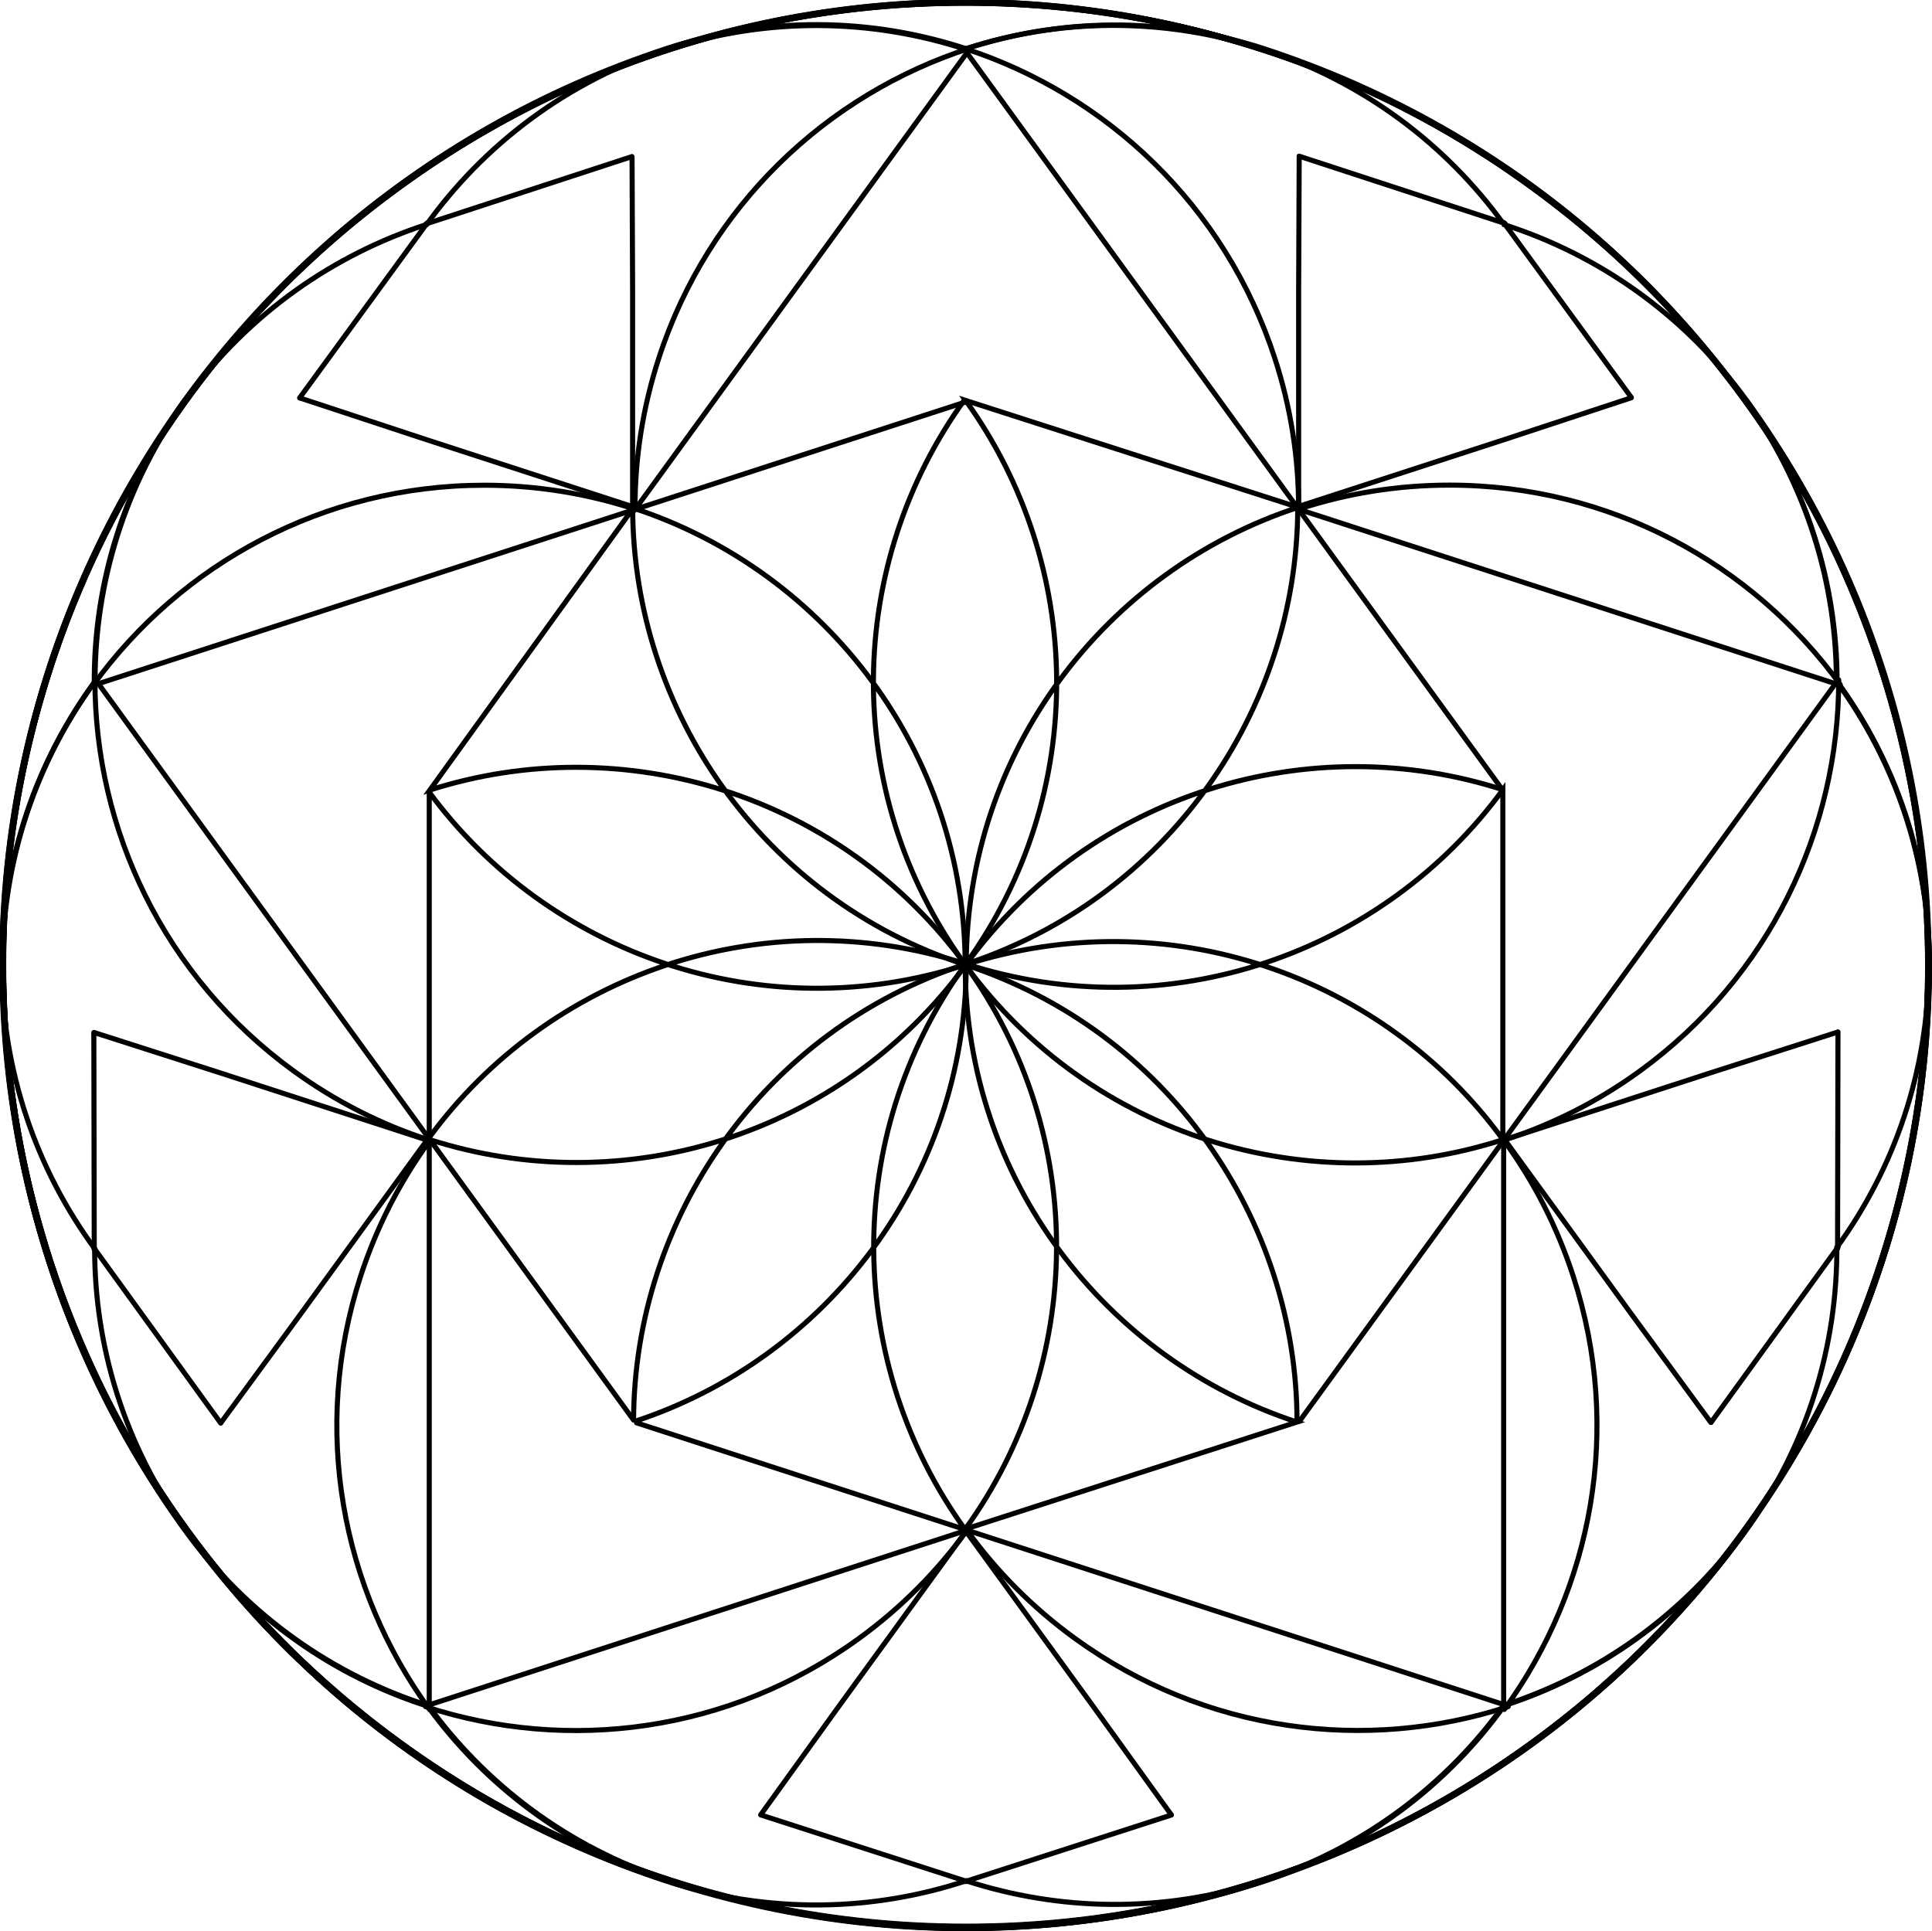 <?xml version="1.0" encoding="UTF-8" standalone="no"?>
<!-- 
Creator: http://commons.wikimedia.org/wiki/User:ParaDox 2006-07-24 09'30
Resource: http://commons.wikimedia.org/wiki/Image:A_Yin-Yang-Yuan_Symbol_-_Triality-One.svg
-->

<svg
   version="1.0"
   width="190.785"
   height="190.713"
   viewBox="0 0 280.525 396.591"
   id="svg2"
   xml:space="preserve"
   sodipodi:version="0.32"
   inkscape:version="1.4 (e7c3feb1, 2024-10-09)"
   sodipodi:docname="deidecQuad.svg"
   inkscape:export-filename="deidecQuad.png"
   inkscape:export-xdpi="300"
   inkscape:export-ydpi="300"
   xmlns:inkscape="http://www.inkscape.org/namespaces/inkscape"
   xmlns:sodipodi="http://sodipodi.sourceforge.net/DTD/sodipodi-0.dtd"
   xmlns:xlink="http://www.w3.org/1999/xlink"
   xmlns="http://www.w3.org/2000/svg"
   xmlns:svg="http://www.w3.org/2000/svg"
   xmlns:rdf="http://www.w3.org/1999/02/22-rdf-syntax-ns#"
   xmlns:cc="http://creativecommons.org/ns#"
   xmlns:dc="http://purl.org/dc/elements/1.1/"><sodipodi:namedview
   inkscape:window-height="896"
   inkscape:window-width="1256"
   inkscape:pageshadow="2"
   inkscape:pageopacity="0.0"
   guidetolerance="10.0"
   gridtolerance="10.0"
   objecttolerance="10.0"
   borderopacity="1.0"
   bordercolor="#666666"
   pagecolor="#ffffff"
   id="base"
   inkscape:zoom="2.1361103"
   inkscape:cx="48.920695"
   inkscape:cy="72.327726"
   inkscape:window-x="221"
   inkscape:window-y="32"
   inkscape:current-layer="svg2"
   inkscape:showpageshadow="2"
   inkscape:pagecheckerboard="0"
   inkscape:deskcolor="#d1d1d1"
   inkscape:window-maximized="0"
   showgrid="false" />
 <defs
   id="defs4"><linearGradient
   x1="227.648"
   y1="836.41"
   x2="569.921"
   y2="287.246"
   id="id0"
   gradientUnits="userSpaceOnUse">
   <stop
   style="stop-color:blue;stop-opacity:1"
   offset="0"
   id="stop9" />
   <stop
   style="stop-color:#ff0000;stop-opacity:1;"
   offset="1"
   id="stop11" />
   
  </linearGradient><linearGradient
   x1="245.552"
   y1="785.561"
   x2="546.287"
   y2="338.094"
   id="linearGradient4679"
   xlink:href="#id0"
   gradientUnits="userSpaceOnUse"
   gradientTransform="matrix(1.831,-0.595,0.595,1.831,-663.817,-230.304)" />
   
   
   
  
   
   
   
  </defs>
 
<g
   id="g1"
   inkscape:label="deidec"
   style="stroke:#000000;stroke-opacity:1;stroke-width:1.04;stroke-dasharray:none"><g
     id="g694"
     transform="matrix(1.173,1.614,1.614,-1.173,-509.908,726.394)"
     style="display:inline;stroke:#000000;stroke-width:0.521;stroke-dasharray:none;stroke-opacity:1;fill:none"
     inkscape:transform-center-x="0.059863051"
     inkscape:transform-center-y="302.08812"
     inkscape:label="kwiatek"><g
       id="g10"
       inkscape:label="inner"
       style="stroke:#000000;stroke-opacity:1;stroke-width:0.521;stroke-dasharray:none"><path
         fill="#ffffff"
         d="m -22.523,518.34 c 54.672,-0.119 98.929,-44.472 98.929,-99.144 0,-54.672 -44.257,-99.025 -98.929,-99.144"
         id="path683"
         style="display:inline;fill:none;stroke:#000000;stroke-width:0.521;stroke-dasharray:none;stroke-opacity:1"
         sodipodi:nodetypes="csc" /><path
         fill="#ffffff"
         d="m 35.718,499.333 c 44.161,-32.231 53.896,-94.128 21.76,-138.359 -32.136,-44.231 -94.011,-54.1 -138.312,-22.06 -8.92,6.484 -15.043,15.386 -18.123,25.154 m 18.307,55.193 c 16.89,12.158 40.333,12.758 58.091,-0.138 17.783,-12.836 41.212,-12.18 58.069,0.014 L 24.351,385.036 c -6.48,19.826 -25.122,34.152 -47.112,34.159 -21.937,0.068 -40.509,14.378 -46.975,34.158"
         id="path684"
         style="display:inline;fill:none;stroke:#000000;stroke-width:0.521;stroke-dasharray:none;stroke-opacity:1"
         sodipodi:nodetypes="cscccccccc" /><path
         fill="#ffffff"
         d="M 71.665,449.763 C 88.446,397.73 59.94,341.934 7.944,325.039 -44.052,308.145 -99.91,336.53 -116.918,388.488 m 141.232,-3.483 c -20.787,0.062 -40.104,13.299 -46.941,34.12 -6.797,20.889 -26.15,34.184 -46.983,34.246 l 29.028,21.224 c -6.419,-19.851 0.239,-42.404 18.027,-55.34 17.706,-12.949 24.321,-35.44 17.927,-55.242 m 76.243,55.24 c 3.124,9.576 3.368,20.19 0.05,30.51"
         id="path685"
         style="display:inline;fill:none;stroke:#000000;stroke-width:0.521;stroke-dasharray:none;stroke-opacity:1"
         sodipodi:nodetypes="csccccccccc" /><path
         fill="#ffffff"
         d="M 71.599,388.562 C 54.592,336.602 -1.267,308.216 -53.264,325.111 c -51.996,16.895 -80.503,72.692 -63.721,124.725 3.386,10.412 9.892,18.937 18.145,24.879 m 58.271,-0.19 c 16.818,-12.298 24.658,-34.431 17.876,-55.326 -6.704,-20.853 1.132,-42.904 17.895,-55.176 l -35.669,0.014 c 16.749,12.275 24.577,34.317 17.875,55.163 -6.787,20.912 1.072,43.063 17.918,55.354"
         id="path686"
         style="display:inline;fill:none;stroke:#000000;stroke-width:0.521;stroke-dasharray:none;stroke-opacity:1;stroke-linejoin:round"
         sodipodi:nodetypes="cscccccccc" /><path
         fill="#ffffff"
         d="M 35.546,339.046 C -8.755,307.007 -70.629,316.877 -102.764,361.107 c -32.135,44.23 -22.269,106.037 21.891,138.269 m 40.176,-135.236 c -6.325,19.772 0.299,42.195 17.968,55.116 17.771,12.924 24.433,35.446 18.045,55.283 l 29.116,-21.163 c -20.874,-0.018 -40.224,-13.342 -47.089,-34.249 -6.822,-20.775 -26.067,-33.998 -46.801,-34.119 M 6.401,329.666 c 10.11,-0.035 20.322,3.012 29.145,9.38"
         id="path687"
         style="display:inline;fill:none;stroke:#000000;stroke-width:0.521;stroke-dasharray:none;stroke-opacity:1"
         sodipodi:nodetypes="cscccccsccc" /><path
         fill="#ffffff"
         d="m 6.616,508.763 c -8.167,5.991 -18.237,9.542 -29.258,9.576 h -0.119 C -77.433,518.221 -121.69,473.867 -121.69,419.195 c 0,-54.672 44.257,-99.025 98.929,-99.144 10.976,0.004 21.117,3.574 29.329,9.616"
         id="path689"
         style="display:inline;fill:none;stroke:#000000;stroke-width:0.521;stroke-dasharray:none;stroke-opacity:1"
         sodipodi:nodetypes="cccscc" /><path
         fill="#ffffff"
         d="m -80.962,499.311 c -44.16,-32.232 -53.895,-94.128 -21.759,-138.358 32.135,-44.23 93.97,-54.077 138.27,-22.038 m -0.035,80.225 c -16.898,12.266 -40.427,12.914 -58.241,-0.015 -17.757,-12.817 -41.144,-12.181 -57.995,-0.039 l 11.136,-33.898 c 6.525,19.748 25.128,34.001 47.063,34.008 21.952,0.068 40.535,14.398 46.988,34.2 M -98.865,474.713 c 3.11,9.548 9.184,18.225 17.907,24.603"
         id="path690"
         style="display:inline;fill:none;stroke:#000000;stroke-width:0.521;stroke-dasharray:none;stroke-opacity:1"
         sodipodi:nodetypes="csccccccccc" /><path
         fill="#ffffff"
         d="m -116.949,449.763 c -16.781,-52.033 11.725,-107.829 63.721,-124.724 51.996,-16.894 107.855,11.49 124.862,63.449 3.395,10.462 3.124,21.233 -0.103,30.925"
         id="path691"
         style="display:inline;fill:none;stroke:#000000;stroke-width:0.521;stroke-dasharray:none;stroke-opacity:1"
         sodipodi:nodetypes="cscc" /><path
         fill="#ffffff"
         d="m -116.883,388.562 c 17.007,-51.96 72.866,-80.346 124.863,-63.451 51.997,16.895 80.503,72.693 63.721,124.726 M -98.941,363.931 c -8.142,5.91 -14.565,14.345 -17.942,24.631"
         id="path692"
         style="display:inline;fill:none;stroke:#000000;stroke-width:0.521;stroke-dasharray:none;stroke-opacity:1"
         sodipodi:nodetypes="csccc" /><path
         fill="#ffffff"
         d="m -80.83,339.046 c 44.3,-32.039 106.175,-22.17 138.311,22.061 32.135,44.23 22.401,106.127 -21.759,138.358 -8.843,6.419 -19.094,9.491 -29.244,9.458"
         id="path693"
         style="display:inline;fill:none;stroke:#000000;stroke-width:0.521;stroke-dasharray:none;stroke-opacity:1"
         inkscape:label="path693"
         sodipodi:nodetypes="cscc" /></g><g
       id="g9"
       inkscape:label="outer"
       transform="matrix(0.295,0.406,0.406,-0.295,-144.336,420.8)"
       style="stroke:#000000;stroke-opacity:1;stroke-width:1.04;stroke-dasharray:none"><path
         fill="#ffffff"
         d="m 140.116,314.258 c -5.964,8.225 -13.307,15.664 -21.971,21.958 -26.664,19.372 -59.765,23.495 -88.884,14.002"
         id="path133"
         style="display:inline;fill:none;fill-opacity:1;stroke:#000000;stroke-width:1.04;stroke-linecap:round;stroke-linejoin:round;stroke-dasharray:none;stroke-opacity:1"
         sodipodi:nodetypes="csc"
         inkscape:transform-center-x="55.585883"
         inkscape:transform-center-y="136.40858" /><use
         x="0"
         y="0"
         xlink:href="#path133"
         inkscape:transform-center-x="144.58054"
         inkscape:transform-center-y="-11.4694"
         id="use1"
         transform="rotate(72,140.275,198.278)"
         style="stroke:#000000;stroke-opacity:1;stroke-width:1.04;stroke-dasharray:none" /><use
         x="0"
         y="0"
         xlink:href="#use1"
         inkscape:transform-center-x="33.769817"
         inkscape:transform-center-y="-141.04849"
         id="use2"
         transform="rotate(72,140.275,198.278)"
         style="stroke:#000000;stroke-opacity:1;stroke-width:1.04;stroke-dasharray:none" /><use
         x="0"
         y="0"
         xlink:href="#use2"
         inkscape:transform-center-x="-123.70964"
         inkscape:transform-center-y="-78.128713"
         id="use3"
         transform="rotate(72,140.275,198.278)"
         style="stroke:#000000;stroke-opacity:1;stroke-width:1.04;stroke-dasharray:none" /><use
         x="0"
         y="0"
         xlink:href="#use3"
         inkscape:transform-center-x="-119.70767"
         inkscape:transform-center-y="94.261233"
         id="use4"
         transform="rotate(72,140.275,198.278)"
         style="stroke:#000000;stroke-opacity:1;stroke-width:1.04;stroke-dasharray:none" /><use
         x="0"
         y="0"
         xlink:href="#use4"
         inkscape:transform-center-x="119.70767"
         inkscape:transform-center-y="94.261233"
         id="use5"
         transform="matrix(-1,0,0,1,280.55,0)"
         style="stroke:#000000;stroke-opacity:1;stroke-width:1.04;stroke-dasharray:none" /><use
         x="0"
         y="0"
         xlink:href="#use5"
         inkscape:transform-center-x="123.70964"
         inkscape:transform-center-y="-78.128722"
         id="use6"
         transform="rotate(72,140.275,198.278)"
         style="stroke:#000000;stroke-opacity:1;stroke-width:1.04;stroke-dasharray:none" /><use
         x="0"
         y="0"
         xlink:href="#use6"
         inkscape:transform-center-x="-33.769826"
         inkscape:transform-center-y="-141.04848"
         id="use7"
         transform="rotate(72,140.275,198.278)"
         style="stroke:#000000;stroke-opacity:1;stroke-width:1.04;stroke-dasharray:none" /><use
         x="0"
         y="0"
         xlink:href="#use7"
         inkscape:transform-center-x="-144.58055"
         inkscape:transform-center-y="-11.469387"
         id="use8"
         transform="rotate(72,140.275,198.278)"
         style="stroke:#000000;stroke-opacity:1;stroke-width:1.04;stroke-dasharray:none" /><use
         x="0"
         y="0"
         xlink:href="#use8"
         inkscape:transform-center-x="-55.585874"
         inkscape:transform-center-y="136.4086"
         id="use9"
         transform="rotate(72,140.275,198.278)"
         style="stroke:#000000;stroke-opacity:1;stroke-width:1.04;stroke-dasharray:none" /></g></g><g
     id="g703"
     inkscape:label="star"
     transform="matrix(0.994,0,0,0.994,0.897,1.268)"
     style="stroke-width:1.046;stroke-dasharray:none;fill:none;stroke:#000000;stroke-opacity:1"><path
       style="display:inline;fill:none;fill-opacity:1;stroke:#000000;stroke-width:1.032;stroke-linecap:round;stroke-dasharray:none;stroke-opacity:1"
       d="m 405.167,382.969 -5e-5,70.435 -1e-4,115.43"
       id="path7"
       inkscape:transform-center-x="110.88988"
       inkscape:transform-center-y="-0.039736546"
       transform="matrix(-1.014,0,0,1.014,440.158,-225.595)"
       sodipodi:nodetypes="ccc" /><path
       style="display:inline;fill:none;fill-opacity:1;stroke:#000000;stroke-width:1.046;stroke-linecap:round;stroke-dasharray:none;stroke-opacity:1"
       d="M 140.459,9.542 71.684,104.203"
       id="use695"
       inkscape:transform-center-x="110.88988"
       inkscape:transform-center-y="-0.039736546"
       sodipodi:nodetypes="cc" /><path
       style="display:inline;fill:none;fill-opacity:1;stroke:#000000;stroke-width:1.046;stroke-linecap:round;stroke-dasharray:none;stroke-opacity:1"
       d="M 140.107,81.783 72.213,103.843 -39.053,139.996"
       id="use696"
       inkscape:transform-center-x="110.88988"
       inkscape:transform-center-y="-0.039736546"
       sodipodi:nodetypes="ccc" /><path
       style="display:inline;fill:none;fill-opacity:1;stroke:#000000;stroke-width:1.046;stroke-linecap:round;stroke-dasharray:none;stroke-opacity:1"
       d="M 319.921,140.02 208.641,103.863"
       id="use697"
       inkscape:transform-center-x="110.88988"
       inkscape:transform-center-y="-0.039736546"
       sodipodi:nodetypes="cc" /><path
       style="display:inline;fill:none;fill-opacity:1;stroke:#000000;stroke-width:1.046;stroke-linecap:round;stroke-dasharray:none;stroke-opacity:1"
       d="M 251.107,162.009 209.146,104.255 140.38,9.606"
       id="use698"
       inkscape:transform-center-x="110.88988"
       inkscape:transform-center-y="-0.039736546"
       sodipodi:nodetypes="ccc" /><path
       style="display:inline;fill:none;fill-opacity:1;stroke:#000000;stroke-width:1.046;stroke-linecap:round;stroke-dasharray:none;stroke-opacity:1"
       d="m 251.286,351.019 -6e-5,-72.084 -4e-5,-44.924"
       id="use699"
       inkscape:transform-center-x="110.88988"
       inkscape:transform-center-y="-0.039736546"
       sodipodi:nodetypes="ccc" /><path
       style="display:inline;fill:none;fill-opacity:1;stroke:#000000;stroke-width:1.046;stroke-linecap:round;stroke-dasharray:none;stroke-opacity:1"
       d="m 209.108,292.368 41.961,-57.754 68.766,-94.649"
       id="use700"
       inkscape:transform-center-x="110.88988"
       inkscape:transform-center-y="-0.039736546"
       sodipodi:nodetypes="ccc" /><path
       style="display:inline;fill:none;fill-opacity:1;stroke:#000000;stroke-width:1.046;stroke-linecap:butt;stroke-dasharray:none;stroke-opacity:1"
       d="M 29.405,350.945 140.685,314.788"
       id="use701"
       inkscape:transform-center-x="110.88988"
       inkscape:transform-center-y="-0.039736546"
       sodipodi:nodetypes="cc" /><path
       style="display:inline;fill:none;fill-opacity:1;stroke:#000000;stroke-width:1.046;stroke-linecap:round;stroke-dasharray:none;stroke-opacity:1"
       d="m 72.151,292.708 67.894,22.06 111.266,36.153"
       id="use702"
       inkscape:transform-center-x="110.88988"
       inkscape:transform-center-y="-0.039736546"
       sodipodi:nodetypes="ccc" /><path
       style="display:inline;fill:none;fill-opacity:1;stroke:#000000;stroke-width:1.046;stroke-linecap:round;stroke-dasharray:none;stroke-opacity:1"
       d="m -39.09,139.901 68.775,94.661"
       id="use703"
       inkscape:transform-center-x="110.88988"
       inkscape:transform-center-y="-0.039736546"
       sodipodi:nodetypes="cc" /></g></g><g
   id="g6"
   inkscape:transform-center-y="40.932518"
   inkscape:transform-center-x="-0.059516904"
   style="stroke:#000000;stroke-opacity:1;stroke-width:1.04;stroke-dasharray:none"><path
     fill="#ffffff"
     d="M 35.767,499.382 C 79.927,467.15 89.662,405.254 57.527,361.024 25.391,316.794 -36.483,306.924 -80.784,338.963"
     id="path2"
     style="display:inline;fill:none;stroke:#000000;stroke-width:0.521;stroke-dasharray:none;stroke-opacity:1"
     sodipodi:nodetypes="csc"
     transform="matrix(1.173,1.614,1.614,-1.173,-509.908,726.394)" /><path
     fill="#ffffff"
     d="m -116.825,388.517 c 17.008,-51.959 72.867,-80.344 124.862,-63.449 51.996,16.894 80.502,72.691 63.721,124.724 -3.403,10.459 -9.953,19.015 -18.261,24.959 m 18.158,-55.53 c 3.124,9.576 3.368,20.19 0.05,30.51"
     id="path3"
     style="display:inline;fill:none;stroke:#000000;stroke-width:0.521;stroke-dasharray:none;stroke-opacity:1"
     sodipodi:nodetypes="cscccc"
     transform="matrix(1.173,1.614,1.614,-1.173,-509.908,726.394)" /></g><g
   id="use10"
   inkscape:transform-center-y="40.932518"
   inkscape:transform-center-x="-0.059516904"
   transform="rotate(-36,140.172,198.184)"
   style="stroke:#000000;stroke-opacity:1;stroke-width:1.04;stroke-dasharray:none"><path
     fill="#ffffff"
     d="M 35.767,499.382 C 79.927,467.15 89.662,405.254 57.527,361.024 25.391,316.794 -36.483,306.924 -80.784,338.963"
     id="path56"
     style="display:inline;fill:none;stroke:#000000;stroke-width:0.521;stroke-dasharray:none;stroke-opacity:1"
     sodipodi:nodetypes="csc"
     transform="matrix(1.173,1.614,1.614,-1.173,-509.908,726.394)" /><path
     fill="#ffffff"
     d="m -116.825,388.517 c 17.008,-51.959 72.867,-80.344 124.862,-63.449 51.996,16.894 80.502,72.691 63.721,124.724 -3.403,10.459 -9.953,19.015 -18.261,24.959 m 18.158,-55.53 c 3.124,9.576 3.368,20.19 0.05,30.51"
     id="path57"
     style="display:inline;fill:none;stroke:#000000;stroke-width:0.521;stroke-dasharray:none;stroke-opacity:1"
     sodipodi:nodetypes="cscccc"
     transform="matrix(1.173,1.614,1.614,-1.173,-509.908,726.394)" /></g><g
   id="use11"
   inkscape:transform-center-y="40.932518"
   inkscape:transform-center-x="-0.059516904"
   transform="rotate(-72,140.362,198.191)"
   style="stroke:#000000;stroke-opacity:1;stroke-width:1.04;stroke-dasharray:none"><path
     fill="#ffffff"
     d="M 35.767,499.382 C 79.927,467.15 89.662,405.254 57.527,361.024 25.391,316.794 -36.483,306.924 -80.784,338.963"
     id="path53"
     style="display:inline;fill:none;stroke:#000000;stroke-width:0.521;stroke-dasharray:none;stroke-opacity:1"
     sodipodi:nodetypes="csc"
     transform="matrix(1.173,1.614,1.614,-1.173,-509.908,726.394)" /><path
     fill="#ffffff"
     d="m -116.825,388.517 c 17.008,-51.959 72.867,-80.344 124.862,-63.449 51.996,16.894 80.502,72.691 63.721,124.724 -3.403,10.459 -9.953,19.015 -18.261,24.959 m 18.158,-55.53 c 3.124,9.576 3.368,20.19 0.05,30.51"
     id="path54"
     style="display:inline;fill:none;stroke:#000000;stroke-width:0.521;stroke-dasharray:none;stroke-opacity:1"
     sodipodi:nodetypes="cscccc"
     transform="matrix(1.173,1.614,1.614,-1.173,-509.908,726.394)" /></g><g
   id="use12"
   inkscape:transform-center-y="40.932518"
   inkscape:transform-center-x="-0.059516904"
   transform="rotate(-108,140.172,198.184)"
   style="stroke:#000000;stroke-opacity:1;stroke-width:1.04;stroke-dasharray:none"><path
     fill="#ffffff"
     d="M 35.767,499.382 C 79.927,467.15 89.662,405.254 57.527,361.024 25.391,316.794 -36.483,306.924 -80.784,338.963"
     id="path50"
     style="display:inline;fill:none;stroke:#000000;stroke-width:0.521;stroke-dasharray:none;stroke-opacity:1"
     sodipodi:nodetypes="csc"
     transform="matrix(1.173,1.614,1.614,-1.173,-509.908,726.394)" /><path
     fill="#ffffff"
     d="m -116.825,388.517 c 17.008,-51.959 72.867,-80.344 124.862,-63.449 51.996,16.894 80.502,72.691 63.721,124.724 -3.403,10.459 -9.953,19.015 -18.261,24.959 m 18.158,-55.53 c 3.124,9.576 3.368,20.19 0.05,30.51"
     id="path51"
     style="display:inline;fill:none;stroke:#000000;stroke-width:0.521;stroke-dasharray:none;stroke-opacity:1"
     sodipodi:nodetypes="cscccc"
     transform="matrix(1.173,1.614,1.614,-1.173,-509.908,726.394)" /></g><g
   id="use13"
   inkscape:transform-center-y="40.932518"
   inkscape:transform-center-x="-0.059516904"
   transform="rotate(-144,140.172,198.184)"
   style="stroke:#000000;stroke-opacity:1;stroke-width:1.04;stroke-dasharray:none"><path
     fill="#ffffff"
     d="M 35.767,499.382 C 79.927,467.15 89.662,405.254 57.527,361.024 25.391,316.794 -36.483,306.924 -80.784,338.963"
     id="path47"
     style="display:inline;fill:none;stroke:#000000;stroke-width:0.521;stroke-dasharray:none;stroke-opacity:1"
     sodipodi:nodetypes="csc"
     transform="matrix(1.173,1.614,1.614,-1.173,-509.908,726.394)" /><path
     fill="#ffffff"
     d="m -116.825,388.517 c 17.008,-51.959 72.867,-80.344 124.862,-63.449 51.996,16.894 80.502,72.691 63.721,124.724 -3.403,10.459 -9.953,19.015 -18.261,24.959 m 18.158,-55.53 c 3.124,9.576 3.368,20.19 0.05,30.51"
     id="path48"
     style="display:inline;fill:none;stroke:#000000;stroke-width:0.521;stroke-dasharray:none;stroke-opacity:1"
     sodipodi:nodetypes="cscccc"
     transform="matrix(1.173,1.614,1.614,-1.173,-509.908,726.394)" /></g><g
   id="use14"
   inkscape:transform-center-y="40.932518"
   inkscape:transform-center-x="-0.059516904"
   transform="rotate(-180,140.172,198.184)"
   style="stroke:#000000;stroke-opacity:1;stroke-width:1.04;stroke-dasharray:none"><path
     fill="#ffffff"
     d="M 35.767,499.382 C 79.927,467.15 89.662,405.254 57.527,361.024 25.391,316.794 -36.483,306.924 -80.784,338.963"
     id="path44"
     style="display:inline;fill:none;stroke:#000000;stroke-width:0.521;stroke-dasharray:none;stroke-opacity:1"
     sodipodi:nodetypes="csc"
     transform="matrix(1.173,1.614,1.614,-1.173,-509.908,726.394)" /><path
     fill="#ffffff"
     d="m -116.825,388.517 c 17.008,-51.959 72.867,-80.344 124.862,-63.449 51.996,16.894 80.502,72.691 63.721,124.724 -3.403,10.459 -9.953,19.015 -18.261,24.959 m 18.158,-55.53 c 3.124,9.576 3.368,20.19 0.05,30.51"
     id="path45"
     style="display:inline;fill:none;stroke:#000000;stroke-width:0.521;stroke-dasharray:none;stroke-opacity:1"
     sodipodi:nodetypes="cscccc"
     transform="matrix(1.173,1.614,1.614,-1.173,-509.908,726.394)" /></g><g
   id="use15"
   inkscape:transform-center-y="40.932518"
   inkscape:transform-center-x="-0.059516904"
   transform="rotate(144,140.172,198.184)"
   style="stroke:#000000;stroke-opacity:1;stroke-width:1.04;stroke-dasharray:none"><path
     fill="#ffffff"
     d="M 35.767,499.382 C 79.927,467.15 89.662,405.254 57.527,361.024 25.391,316.794 -36.483,306.924 -80.784,338.963"
     id="path41"
     style="display:inline;fill:none;stroke:#000000;stroke-width:0.521;stroke-dasharray:none;stroke-opacity:1"
     sodipodi:nodetypes="csc"
     transform="matrix(1.173,1.614,1.614,-1.173,-509.908,726.394)" /><path
     fill="#ffffff"
     d="m -116.825,388.517 c 17.008,-51.959 72.867,-80.344 124.862,-63.449 51.996,16.894 80.502,72.691 63.721,124.724 -3.403,10.459 -9.953,19.015 -18.261,24.959 m 18.158,-55.53 c 3.124,9.576 3.368,20.19 0.05,30.51"
     id="path42"
     style="display:inline;fill:none;stroke:#000000;stroke-width:0.521;stroke-dasharray:none;stroke-opacity:1"
     sodipodi:nodetypes="cscccc"
     transform="matrix(1.173,1.614,1.614,-1.173,-509.908,726.394)" /></g><g
   id="use16"
   inkscape:transform-center-y="40.932518"
   inkscape:transform-center-x="-0.059516904"
   transform="rotate(108,140.172,198.184)"
   style="stroke:#000000;stroke-opacity:1;stroke-width:1.04;stroke-dasharray:none"><path
     fill="#ffffff"
     d="M 35.767,499.382 C 79.927,467.15 89.662,405.254 57.527,361.024 25.391,316.794 -36.483,306.924 -80.784,338.963"
     id="path38"
     style="display:inline;fill:none;stroke:#000000;stroke-width:0.521;stroke-dasharray:none;stroke-opacity:1"
     sodipodi:nodetypes="csc"
     transform="matrix(1.173,1.614,1.614,-1.173,-509.908,726.394)" /><path
     fill="#ffffff"
     d="m -116.825,388.517 c 17.008,-51.959 72.867,-80.344 124.862,-63.449 51.996,16.894 80.502,72.691 63.721,124.724 -3.403,10.459 -9.953,19.015 -18.261,24.959 m 18.158,-55.53 c 3.124,9.576 3.368,20.19 0.05,30.51"
     id="path39"
     style="display:inline;fill:none;stroke:#000000;stroke-width:0.521;stroke-dasharray:none;stroke-opacity:1"
     sodipodi:nodetypes="cscccc"
     transform="matrix(1.173,1.614,1.614,-1.173,-509.908,726.394)" /></g><g
   id="use17"
   inkscape:transform-center-y="40.932518"
   inkscape:transform-center-x="-0.059516904"
   transform="rotate(72,140.172,198.184)"
   style="stroke:#000000;stroke-opacity:1;stroke-width:1.04;stroke-dasharray:none"><path
     fill="#ffffff"
     d="M 35.767,499.382 C 79.927,467.15 89.662,405.254 57.527,361.024 25.391,316.794 -36.483,306.924 -80.784,338.963"
     id="path35"
     style="display:inline;fill:none;stroke:#000000;stroke-width:0.521;stroke-dasharray:none;stroke-opacity:1"
     sodipodi:nodetypes="csc"
     transform="matrix(1.173,1.614,1.614,-1.173,-509.908,726.394)" /><path
     fill="#ffffff"
     d="m -116.825,388.517 c 17.008,-51.959 72.867,-80.344 124.862,-63.449 51.996,16.894 80.502,72.691 63.721,124.724 -3.403,10.459 -9.953,19.015 -18.261,24.959 m 18.158,-55.53 c 3.124,9.576 3.368,20.19 0.05,30.51"
     id="path36"
     style="display:inline;fill:none;stroke:#000000;stroke-width:0.521;stroke-dasharray:none;stroke-opacity:1"
     sodipodi:nodetypes="cscccc"
     transform="matrix(1.173,1.614,1.614,-1.173,-509.908,726.394)" /></g><g
   id="use18"
   inkscape:transform-center-y="40.932518"
   inkscape:transform-center-x="-0.059516904"
   transform="rotate(36,140.172,198.184)"
   style="stroke:#000000;stroke-opacity:1;stroke-width:1.04;stroke-dasharray:none"><path
     fill="#ffffff"
     d="M 35.767,499.382 C 79.927,467.15 89.662,405.254 57.527,361.024 25.391,316.794 -36.483,306.924 -80.784,338.963"
     id="path32"
     style="display:inline;fill:none;stroke:#000000;stroke-width:0.521;stroke-dasharray:none;stroke-opacity:1"
     sodipodi:nodetypes="csc"
     transform="matrix(1.173,1.614,1.614,-1.173,-509.908,726.394)" /><path
     fill="#ffffff"
     d="m -116.825,388.517 c 17.008,-51.959 72.867,-80.344 124.862,-63.449 51.996,16.894 80.502,72.691 63.721,124.724 -3.403,10.459 -9.953,19.015 -18.261,24.959 m 18.158,-55.53 c 3.124,9.576 3.368,20.19 0.05,30.51"
     id="path33"
     style="display:inline;fill:none;stroke:#000000;stroke-width:0.521;stroke-dasharray:none;stroke-opacity:1"
     sodipodi:nodetypes="cscccc"
     transform="matrix(1.173,1.614,1.614,-1.173,-509.908,726.394)" /></g><g
   id="g66"
   style="stroke:#000000;stroke-opacity:1;stroke-width:1.04;stroke-dasharray:none" /><g
   id="g2"
   transform="translate(-0.266,2.125)"
   inkscape:transform-center-x="-0.062200094"
   inkscape:transform-center-y="152.34408"><path
     d="M 182.676,370.582 166.725,348.434 140.579,312.448"
     style="display:inline;fill:none;fill-opacity:1;stroke:#000000;stroke-width:1.04;stroke-linecap:round;stroke-dasharray:none;stroke-opacity:1"
     id="use62"
     sodipodi:nodetypes="ccc"
     inkscape:transform-center-x="-21.102"
     inkscape:transform-center-y="145.22089" /><path
     d="M 98.375,370.582 114.326,348.434 140.472,312.448"
     style="display:inline;fill:none;fill-opacity:1;stroke:#000000;stroke-width:1.04;stroke-linecap:round;stroke-dasharray:none;stroke-opacity:1"
     id="path66"
     sodipodi:nodetypes="ccc"
     inkscape:transform-center-x="21.102"
     inkscape:transform-center-y="145.22089" /><path
     fill="#ffffff"
     d="M 140.751,384.298 98.413,370.629"
     id="path15"
     style="display:inline;fill:none;stroke:#000000;stroke-width:1.04;stroke-linecap:round;stroke-linejoin:round;stroke-dasharray:none;stroke-opacity:1"
     sodipodi:nodetypes="cc"
     inkscape:transform-center-x="20.98307"
     inkscape:transform-center-y="181.13716" /><path
     fill="#ffffff"
     d="m 140.379,384.298 42.338,-13.669"
     id="path16"
     style="display:inline;fill:none;stroke:#000000;stroke-width:1.04;stroke-linecap:round;stroke-linejoin:round;stroke-dasharray:none;stroke-opacity:1"
     sodipodi:nodetypes="cc"
     inkscape:transform-center-x="-20.98307"
     inkscape:transform-center-y="181.13716" /></g><g
   id="g8"
   transform="rotate(72,138.889,196.908)"
   inkscape:transform-center-x="144.88933"
   inkscape:transform-center-y="54.006457"><path
     d="M 182.676,370.582 166.725,348.434 140.579,312.448"
     style="display:inline;fill:none;fill-opacity:1;stroke:#000000;stroke-width:1.04;stroke-linecap:round;stroke-dasharray:none;stroke-opacity:1"
     id="path4"
     sodipodi:nodetypes="ccc"
     inkscape:transform-center-x="-21.102"
     inkscape:transform-center-y="145.22089" /><path
     d="M 98.375,370.582 114.326,348.434 140.472,312.448"
     style="display:inline;fill:none;fill-opacity:1;stroke:#000000;stroke-width:1.04;stroke-linecap:round;stroke-dasharray:none;stroke-opacity:1"
     id="path5"
     sodipodi:nodetypes="ccc"
     inkscape:transform-center-x="21.102"
     inkscape:transform-center-y="145.22089" /><path
     fill="#ffffff"
     d="M 140.751,384.298 98.413,370.629"
     id="path6"
     style="display:inline;fill:none;stroke:#000000;stroke-width:1.04;stroke-linecap:round;stroke-linejoin:round;stroke-dasharray:none;stroke-opacity:1"
     sodipodi:nodetypes="cc"
     inkscape:transform-center-x="20.98307"
     inkscape:transform-center-y="181.13716" /><path
     fill="#ffffff"
     d="m 140.379,384.298 42.338,-13.669"
     id="path8"
     style="display:inline;fill:none;stroke:#000000;stroke-width:1.04;stroke-linecap:round;stroke-linejoin:round;stroke-dasharray:none;stroke-opacity:1"
     sodipodi:nodetypes="cc"
     inkscape:transform-center-x="-20.98307"
     inkscape:transform-center-y="181.13716" /></g><g
   id="g12"
   transform="rotate(144,140.006,197.048)"
   inkscape:transform-center-x="102.60716"
   inkscape:transform-center-y="-130.05631"><path
     d="M 182.676,370.582 166.725,348.434 140.579,312.448"
     style="display:inline;fill:none;fill-opacity:1;stroke:#000000;stroke-width:1.04;stroke-linecap:round;stroke-dasharray:none;stroke-opacity:1"
     id="path9"
     sodipodi:nodetypes="ccc"
     inkscape:transform-center-x="-21.102"
     inkscape:transform-center-y="145.22089" /><path
     d="M 98.375,370.582 114.326,348.434 140.472,312.448"
     style="display:inline;fill:none;fill-opacity:1;stroke:#000000;stroke-width:1.04;stroke-linecap:round;stroke-dasharray:none;stroke-opacity:1"
     id="path10"
     sodipodi:nodetypes="ccc"
     inkscape:transform-center-x="21.102"
     inkscape:transform-center-y="145.22089" /><path
     fill="#ffffff"
     d="M 140.751,384.298 98.413,370.629"
     id="path11"
     style="display:inline;fill:none;stroke:#000000;stroke-width:1.04;stroke-linecap:round;stroke-linejoin:round;stroke-dasharray:none;stroke-opacity:1"
     sodipodi:nodetypes="cc"
     inkscape:transform-center-x="20.98307"
     inkscape:transform-center-y="181.13716" /><path
     fill="#ffffff"
     d="m 140.379,384.298 42.338,-13.669"
     id="path12"
     style="display:inline;fill:none;stroke:#000000;stroke-width:1.04;stroke-linecap:round;stroke-linejoin:round;stroke-dasharray:none;stroke-opacity:1"
     sodipodi:nodetypes="cc"
     inkscape:transform-center-x="-20.98307"
     inkscape:transform-center-y="181.13716" /></g><g
   id="g18"
   transform="rotate(-144,140.697,197.134)"
   inkscape:transform-center-x="-102.50944"
   inkscape:transform-center-y="-130.1283"><path
     d="M 182.676,370.582 166.725,348.434 140.579,312.448"
     style="display:inline;fill:none;fill-opacity:1;stroke:#000000;stroke-width:1.04;stroke-linecap:round;stroke-dasharray:none;stroke-opacity:1"
     id="path13"
     sodipodi:nodetypes="ccc"
     inkscape:transform-center-x="-21.102"
     inkscape:transform-center-y="145.22089" /><path
     d="M 98.375,370.582 114.326,348.434 140.472,312.448"
     style="display:inline;fill:none;fill-opacity:1;stroke:#000000;stroke-width:1.04;stroke-linecap:round;stroke-dasharray:none;stroke-opacity:1"
     id="path14"
     sodipodi:nodetypes="ccc"
     inkscape:transform-center-x="21.102"
     inkscape:transform-center-y="145.22089" /><path
     fill="#ffffff"
     d="M 140.751,384.298 98.413,370.629"
     id="path17"
     style="display:inline;fill:none;stroke:#000000;stroke-width:1.04;stroke-linecap:round;stroke-linejoin:round;stroke-dasharray:none;stroke-opacity:1"
     sodipodi:nodetypes="cc"
     inkscape:transform-center-x="20.98307"
     inkscape:transform-center-y="181.13716" /><path
     fill="#ffffff"
     d="m 140.379,384.298 42.338,-13.669"
     id="path18"
     style="display:inline;fill:none;stroke:#000000;stroke-width:1.04;stroke-linecap:round;stroke-linejoin:round;stroke-dasharray:none;stroke-opacity:1"
     sodipodi:nodetypes="cc"
     inkscape:transform-center-x="-20.98307"
     inkscape:transform-center-y="181.13716" /></g><g
   id="g22"
   transform="rotate(-72,141.814,197.274)"
   inkscape:transform-center-x="-144.92717"
   inkscape:transform-center-y="53.888141"><path
     d="M 182.676,370.582 166.725,348.434 140.579,312.448"
     style="display:inline;fill:none;fill-opacity:1;stroke:#000000;stroke-width:1.04;stroke-linecap:round;stroke-dasharray:none;stroke-opacity:1"
     id="path19"
     sodipodi:nodetypes="ccc"
     inkscape:transform-center-x="-21.102"
     inkscape:transform-center-y="145.22089" /><path
     d="M 98.375,370.582 114.326,348.434 140.472,312.448"
     style="display:inline;fill:none;fill-opacity:1;stroke:#000000;stroke-width:1.04;stroke-linecap:round;stroke-dasharray:none;stroke-opacity:1"
     id="path20"
     sodipodi:nodetypes="ccc"
     inkscape:transform-center-x="21.102"
     inkscape:transform-center-y="145.22089" /><path
     fill="#ffffff"
     d="M 140.751,384.298 98.413,370.629"
     id="path21"
     style="display:inline;fill:none;stroke:#000000;stroke-width:1.04;stroke-linecap:round;stroke-linejoin:round;stroke-dasharray:none;stroke-opacity:1"
     sodipodi:nodetypes="cc"
     inkscape:transform-center-x="20.98307"
     inkscape:transform-center-y="181.13716" /><path
     fill="#ffffff"
     d="m 140.379,384.298 42.338,-13.669"
     id="path22"
     style="display:inline;fill:none;stroke:#000000;stroke-width:1.04;stroke-linecap:round;stroke-linejoin:round;stroke-dasharray:none;stroke-opacity:1"
     sodipodi:nodetypes="cc"
     inkscape:transform-center-x="-20.98307"
     inkscape:transform-center-y="181.13716" /></g></svg>

